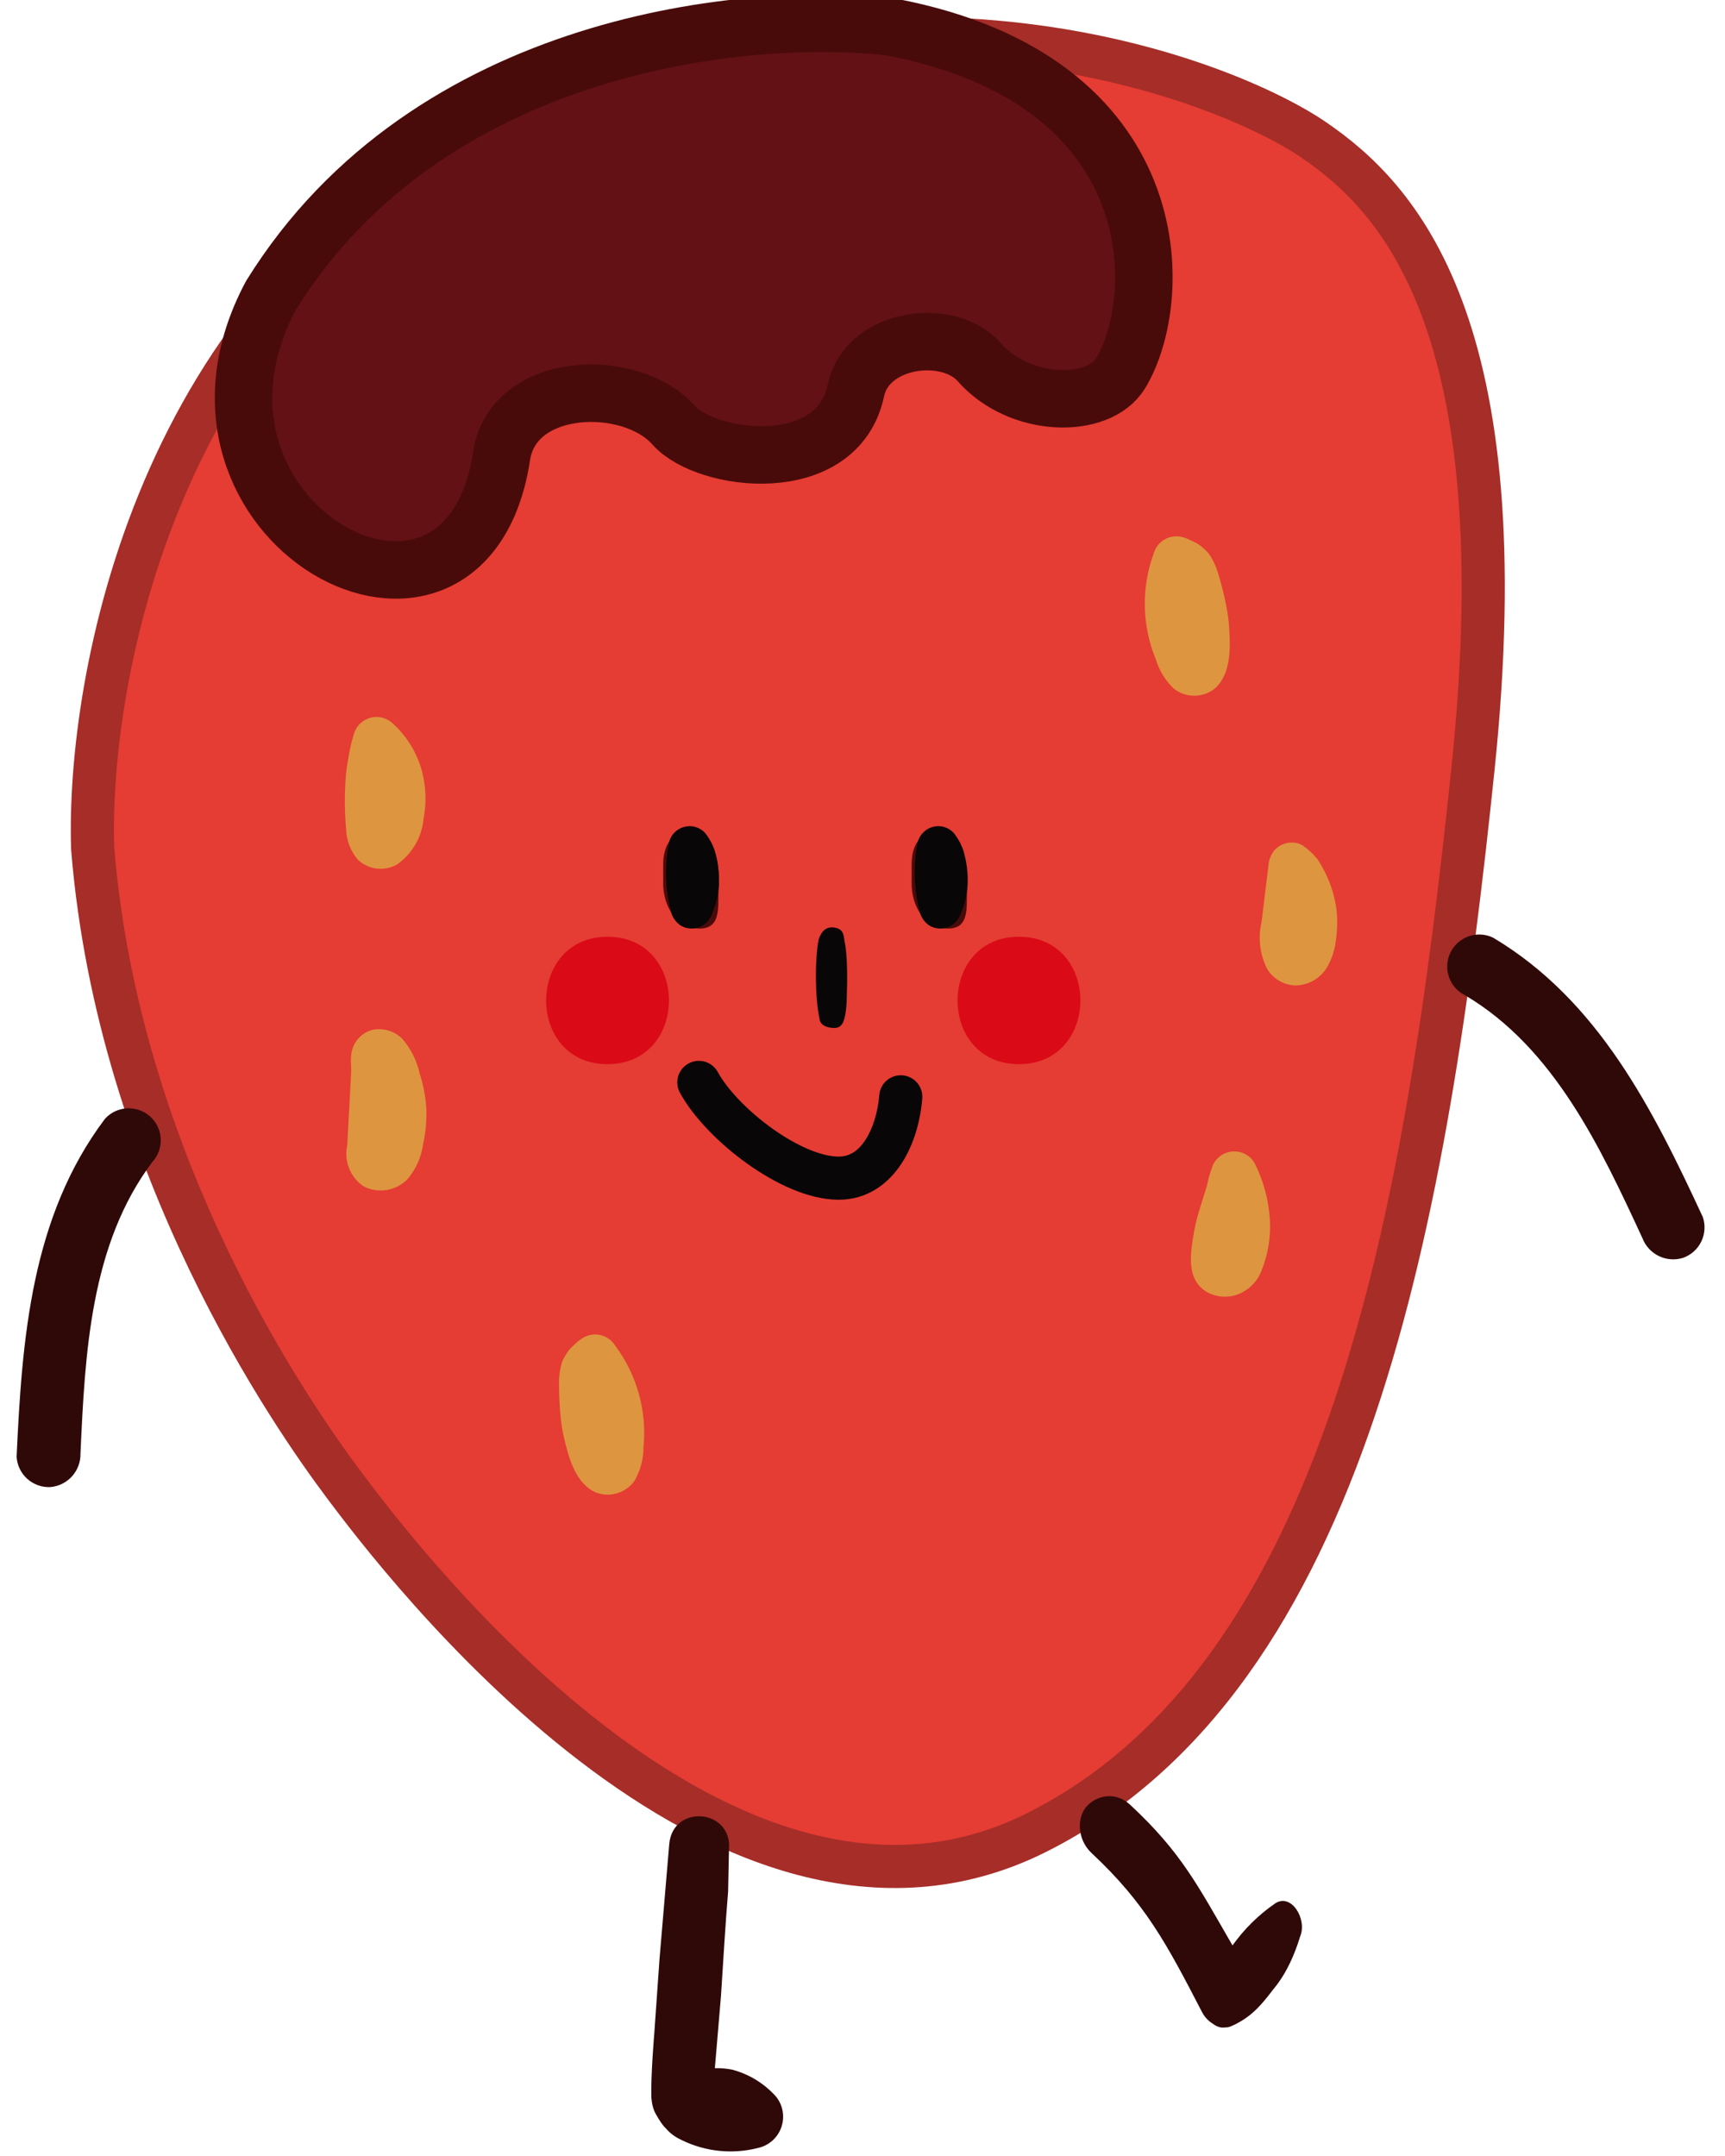 <svg width="120" height="150" viewBox="0 0 120 150" fill="none" xmlns="http://www.w3.org/2000/svg">
<g clip-path="url(#clip0_347_14408)">
<path d="M33.827 9.74C10.956 20.692 6.045 47.185 6.448 59.063C8.261 81.206 20.338 98.523 23.962 103.354C27.586 108.186 50.335 138.384 72.077 127.513C93.82 116.641 99.255 84.43 102.476 53.427C105.697 22.424 97.166 13.692 91.404 9.74C85.641 5.789 62.416 -3.949 33.827 9.74Z" fill="#E53C33" stroke="#A62D28" stroke-width="3" stroke-linecap="round" stroke-linejoin="round"/>
<path d="M29.349 53.628C29.003 52.372 28.311 51.238 27.35 50.357C27.148 50.155 26.896 50.01 26.62 49.935C26.343 49.861 26.052 49.86 25.776 49.933C25.499 50.006 25.246 50.15 25.043 50.35C24.839 50.551 24.692 50.801 24.615 51.077C24.413 51.717 24.291 52.366 24.183 53.039C24.141 53.301 24.098 53.544 24.074 53.808C23.96 55.087 23.96 56.373 24.074 57.652C24.092 58.444 24.381 59.206 24.893 59.811C25.252 60.154 25.713 60.371 26.206 60.43C26.7 60.489 27.199 60.386 27.629 60.138C28.145 59.775 28.576 59.305 28.892 58.76C29.209 58.215 29.404 57.608 29.463 56.981C29.677 55.869 29.638 54.723 29.349 53.628Z" fill="#DE9540"/>
<path d="M29.198 74.694C29 73.8 28.584 72.969 27.986 72.274C27.718 72.007 27.387 71.81 27.024 71.702C26.661 71.593 26.277 71.576 25.906 71.652C25.545 71.747 25.218 71.942 24.963 72.214C24.708 72.486 24.535 72.824 24.464 73.19C24.391 73.546 24.406 73.875 24.426 74.273C24.431 74.374 24.426 74.462 24.426 74.574C24.426 74.686 24.252 77.966 24.153 79.683C24.036 80.22 24.082 80.779 24.287 81.29C24.491 81.8 24.844 82.237 25.3 82.545C25.799 82.798 26.366 82.884 26.918 82.79C27.47 82.695 27.976 82.426 28.363 82.022C28.935 81.341 29.304 80.514 29.428 79.634C29.611 78.807 29.688 77.961 29.657 77.115C29.603 76.293 29.449 75.48 29.198 74.694Z" fill="#DE9540"/>
<path d="M85.501 43.588C85.409 42.043 84.746 39.853 84.614 39.514C84.482 39.174 84.205 38.608 83.951 38.364C83.697 38.12 83.467 37.9 83.139 37.739C82.778 37.561 82.586 37.457 82.274 37.372C81.857 37.257 81.411 37.31 81.034 37.522C80.656 37.733 80.378 38.085 80.26 38.501C79.381 40.891 79.434 43.524 80.407 45.877C80.641 46.657 81.076 47.362 81.668 47.922C82.071 48.235 82.567 48.405 83.077 48.405C83.587 48.405 84.083 48.235 84.486 47.922C85.665 46.908 85.599 45.027 85.501 43.588Z" fill="#DE9540"/>
<path d="M39.224 99.978C38.867 98.473 38.87 96.184 38.899 95.821C38.928 95.458 39.03 94.836 39.202 94.529C39.375 94.222 39.532 93.946 39.8 93.697C40.094 93.422 40.248 93.267 40.522 93.096C40.888 92.865 41.331 92.788 41.753 92.881C42.175 92.975 42.543 93.232 42.777 93.596C44.307 95.631 45.016 98.167 44.763 100.702C44.764 101.516 44.55 102.316 44.144 103.023C43.849 103.439 43.423 103.744 42.935 103.891C42.446 104.039 41.922 104.019 41.447 103.835C40.025 103.204 39.545 101.384 39.224 99.978Z" fill="#DE9540"/>
<path d="M91.641 59.766C91.418 59.516 91.348 59.41 91.055 59.164L90.918 59.043C90.547 58.742 90.304 58.619 89.874 58.617C89.658 58.616 89.445 58.657 89.245 58.739C89.045 58.82 88.864 58.94 88.711 59.092C88.425 59.414 88.258 59.823 88.236 60.253C88.072 61.545 87.925 62.853 87.761 64.145C87.501 65.248 87.64 66.407 88.154 67.417C88.361 67.759 88.651 68.043 88.998 68.243C89.344 68.444 89.736 68.553 90.136 68.562C90.566 68.554 90.988 68.439 91.362 68.228C91.737 68.016 92.053 67.715 92.282 67.351C92.585 66.849 92.791 66.294 92.888 65.716C92.997 65.089 93.04 64.454 93.019 63.818C92.942 62.366 92.443 60.98 91.641 59.766Z" fill="#DE9540"/>
<path d="M87.28 80.922C87.118 80.643 86.877 80.418 86.587 80.275C86.297 80.133 85.971 80.079 85.65 80.121C85.33 80.163 85.029 80.299 84.786 80.511C84.542 80.724 84.367 81.003 84.283 81.315C84.16 81.656 84.075 81.957 84.001 82.312L83.955 82.501C83.637 83.594 83.246 84.626 83.054 85.747C82.825 87.137 82.465 89.018 83.971 89.901C84.318 90.09 84.704 90.197 85.099 90.214C85.493 90.231 85.886 90.158 86.248 90C86.599 89.843 86.915 89.617 87.176 89.336C87.438 89.055 87.641 88.725 87.772 88.364C88.205 87.278 88.401 86.113 88.345 84.946C88.27 83.546 87.908 82.176 87.28 80.922Z" fill="#DE9540"/>
<path d="M50.02 61.493C49.857 62.671 50.348 64.552 48.743 64.601C47.138 64.65 46.089 63.129 46.138 61.33C46.138 60.937 46.138 60.545 46.138 60.152C46.138 58.893 46.63 57.928 47.989 57.846C49.349 57.764 49.627 58.86 49.889 59.874C49.972 60.41 50.016 60.951 50.02 61.493Z" fill="#490B0A"/>
<path d="M67.302 61.493C67.138 62.671 67.646 64.552 66.024 64.601C64.403 64.65 63.37 63.129 63.42 61.33C63.42 60.937 63.42 60.545 63.42 60.152C63.42 58.893 63.895 57.928 65.254 57.846C66.614 57.764 66.892 58.86 67.154 59.874C67.25 60.409 67.299 60.95 67.302 61.493Z" fill="#490B0A"/>
<path d="M57.027 65.419C57.027 67.153 57.027 68.887 57.027 70.621C57.027 70.837 57.114 71.045 57.267 71.199C57.421 71.352 57.629 71.438 57.846 71.438C58.061 71.43 58.265 71.341 58.416 71.19C58.568 71.038 58.657 70.835 58.665 70.621C58.665 68.887 58.665 67.153 58.665 65.419C58.661 65.204 58.574 64.998 58.421 64.846C58.268 64.693 58.062 64.606 57.846 64.602C57.629 64.602 57.421 64.688 57.267 64.841C57.114 64.995 57.027 65.203 57.027 65.419Z" fill="#490B0A"/>
<path d="M46.555 128.307C46.794 125.492 50.949 125.846 50.711 128.661L50.651 131.614C50.448 134.021 50.318 136.419 50.158 138.829C50.057 140.025 49.955 141.235 49.853 142.431L49.73 143.89C50.13 143.88 50.529 143.913 50.922 143.99C52.103 144.3 53.168 144.952 53.983 145.865C54.222 146.161 54.382 146.514 54.446 146.89C54.51 147.266 54.477 147.652 54.349 148.012C54.222 148.371 54.005 148.692 53.718 148.943C53.432 149.193 53.086 149.366 52.714 149.445C50.955 149.891 49.095 149.703 47.461 148.912C47.039 148.717 46.654 148.473 46.336 148.093C46.073 147.853 45.84 147.457 45.634 147.104C45.428 146.751 45.347 146.352 45.312 145.945C45.263 144.44 45.517 141.447 45.517 141.447L45.876 136.337L46.555 128.307Z" fill="#2F0908"/>
<path d="M10.615 80.823C6.273 86.566 5.914 94.214 5.599 101.125C5.612 101.709 5.402 102.276 5.012 102.71C4.622 103.144 4.081 103.413 3.499 103.462C2.91 103.488 2.335 103.282 1.896 102.888C1.458 102.494 1.191 101.944 1.155 101.356C1.535 93.129 2.165 84.668 7.299 77.843C7.693 77.404 8.246 77.141 8.835 77.11C9.425 77.079 10.003 77.284 10.443 77.679C10.883 78.074 11.148 78.627 11.18 79.217C11.213 79.807 11.009 80.384 10.615 80.823Z" fill="#2F0908"/>
<path d="M101.93 69.251C108.122 72.924 111.35 79.867 114.257 86.144C114.466 86.69 114.875 87.135 115.4 87.389C115.926 87.643 116.528 87.687 117.086 87.512C117.64 87.314 118.095 86.905 118.352 86.375C118.609 85.844 118.647 85.234 118.458 84.676C114.992 77.205 111.206 69.612 103.871 65.238C103.34 64.981 102.729 64.946 102.171 65.141C101.614 65.336 101.156 65.744 100.899 66.276C100.641 66.809 100.605 67.421 100.799 67.979C100.992 68.537 101.399 68.995 101.93 69.251Z" fill="#2F0908"/>
<path d="M88.704 132.428C87.553 133.223 86.55 134.212 85.74 135.35C83.317 131.17 82.178 128.87 78.609 125.555C77.664 124.678 76.414 124.855 75.662 125.603C74.873 126.388 74.924 127.982 75.936 128.924C79.689 132.422 81.204 135.33 83.562 139.877C83.686 140.106 83.75 140.257 83.992 140.499C84.187 140.694 84.285 140.732 84.426 140.837C84.567 140.943 84.73 141.016 84.903 141.051C85.076 141.087 85.426 141.041 85.426 141.041C85.597 140.998 85.715 140.947 85.892 140.859C87.151 140.239 87.806 139.409 88.576 138.405C89.555 137.236 90.097 135.856 90.443 134.734C90.956 133.515 89.823 131.681 88.704 132.428Z" fill="#2F0908"/>
<path d="M49.698 59.117C49.64 58.948 49.486 58.625 49.486 58.625C49.486 58.625 49.209 58.104 48.991 57.894C48.774 57.684 48.498 57.546 48.201 57.497C48.008 57.468 47.811 57.477 47.622 57.523C47.433 57.57 47.255 57.654 47.098 57.77C46.941 57.886 46.808 58.032 46.707 58.199C46.607 58.367 46.54 58.552 46.511 58.745C46.236 60.254 46.282 61.804 46.645 63.293C46.702 63.616 46.851 63.916 47.074 64.155C47.29 64.394 47.585 64.548 47.904 64.586C48.226 64.633 48.554 64.572 48.838 64.414C49.122 64.255 49.346 64.008 49.475 63.709C49.779 63.044 49.96 62.329 50.009 61.599C50.054 60.76 49.948 59.919 49.698 59.117Z" fill="#080606"/>
<path d="M66.997 59.117C66.939 58.948 66.785 58.625 66.785 58.625C66.785 58.625 66.507 58.104 66.29 57.894C66.073 57.684 65.797 57.546 65.5 57.497C65.307 57.468 65.11 57.477 64.921 57.523C64.732 57.57 64.553 57.654 64.396 57.77C64.24 57.886 64.107 58.032 64.006 58.199C63.906 58.367 63.839 58.552 63.81 58.745C63.535 60.254 63.581 61.804 63.943 63.293C64 63.616 64.15 63.916 64.373 64.155C64.589 64.394 64.884 64.548 65.203 64.586C65.525 64.633 65.853 64.572 66.136 64.414C66.42 64.255 66.644 64.008 66.774 63.709C67.078 63.044 67.259 62.329 67.308 61.599C67.353 60.76 67.247 59.919 66.997 59.117Z" fill="#080606"/>
<path d="M58.908 69.247C58.908 69.639 58.879 70.199 58.8 70.591C58.721 70.984 58.619 71.519 58.043 71.519C57.468 71.519 57.039 71.293 57.005 70.853C56.698 69.458 56.679 66.764 56.948 65.36C57.118 64.861 57.422 64.421 58.077 64.54C58.732 64.659 58.676 65.111 58.766 65.574C58.957 66.42 58.947 68.364 58.908 69.247Z" fill="#080606"/>
<path fill-rule="evenodd" clip-rule="evenodd" d="M47.897 73.991C48.624 73.593 49.535 73.86 49.933 74.587C50.581 75.773 51.999 77.281 53.706 78.504C55.444 79.749 57.162 80.469 58.342 80.469C59.073 80.469 59.679 80.104 60.193 79.325C60.729 78.514 61.072 77.362 61.167 76.19C61.233 75.364 61.956 74.749 62.782 74.815C63.608 74.882 64.224 75.605 64.157 76.43C64.034 77.958 63.583 79.635 62.696 80.978C61.788 82.354 60.342 83.469 58.342 83.469C56.214 83.469 53.861 82.305 51.959 80.943C50.025 79.558 48.235 77.735 47.3 76.026C46.903 75.299 47.17 74.388 47.897 73.991Z" fill="#080606"/>
<path d="M42.26 65.174C36.581 65.174 36.559 74.036 42.26 74.036C47.96 74.036 47.96 65.174 42.26 65.174Z" fill="#DA0A17"/>
<path d="M70.881 65.174C65.202 65.174 65.18 74.036 70.881 74.036C76.582 74.036 76.582 65.174 70.881 65.174Z" fill="#DA0A17"/>
<path d="M18.85 20.552C29.844 2.818 52.203 0.717 62.008 1.883C81.505 5.618 81.078 20.83 77.953 25.971C76.43 28.477 70.955 28.43 68.1 25.176C65.99 22.771 60.322 23.455 59.541 27.168C58.255 33.275 49.149 32.166 46.858 29.576C43.906 26.24 35.698 26.438 34.893 31.721C32.381 48.2 10.451 36.304 18.85 20.552Z" fill="#631114" stroke="#490B0A" stroke-width="4" stroke-linecap="round" stroke-linejoin="round"/>
</g>
<defs>
<clipPath id="clip0_347_14408">
<rect width="120" height="150" fill="white"/>
</clipPath>
</defs>
</svg>
